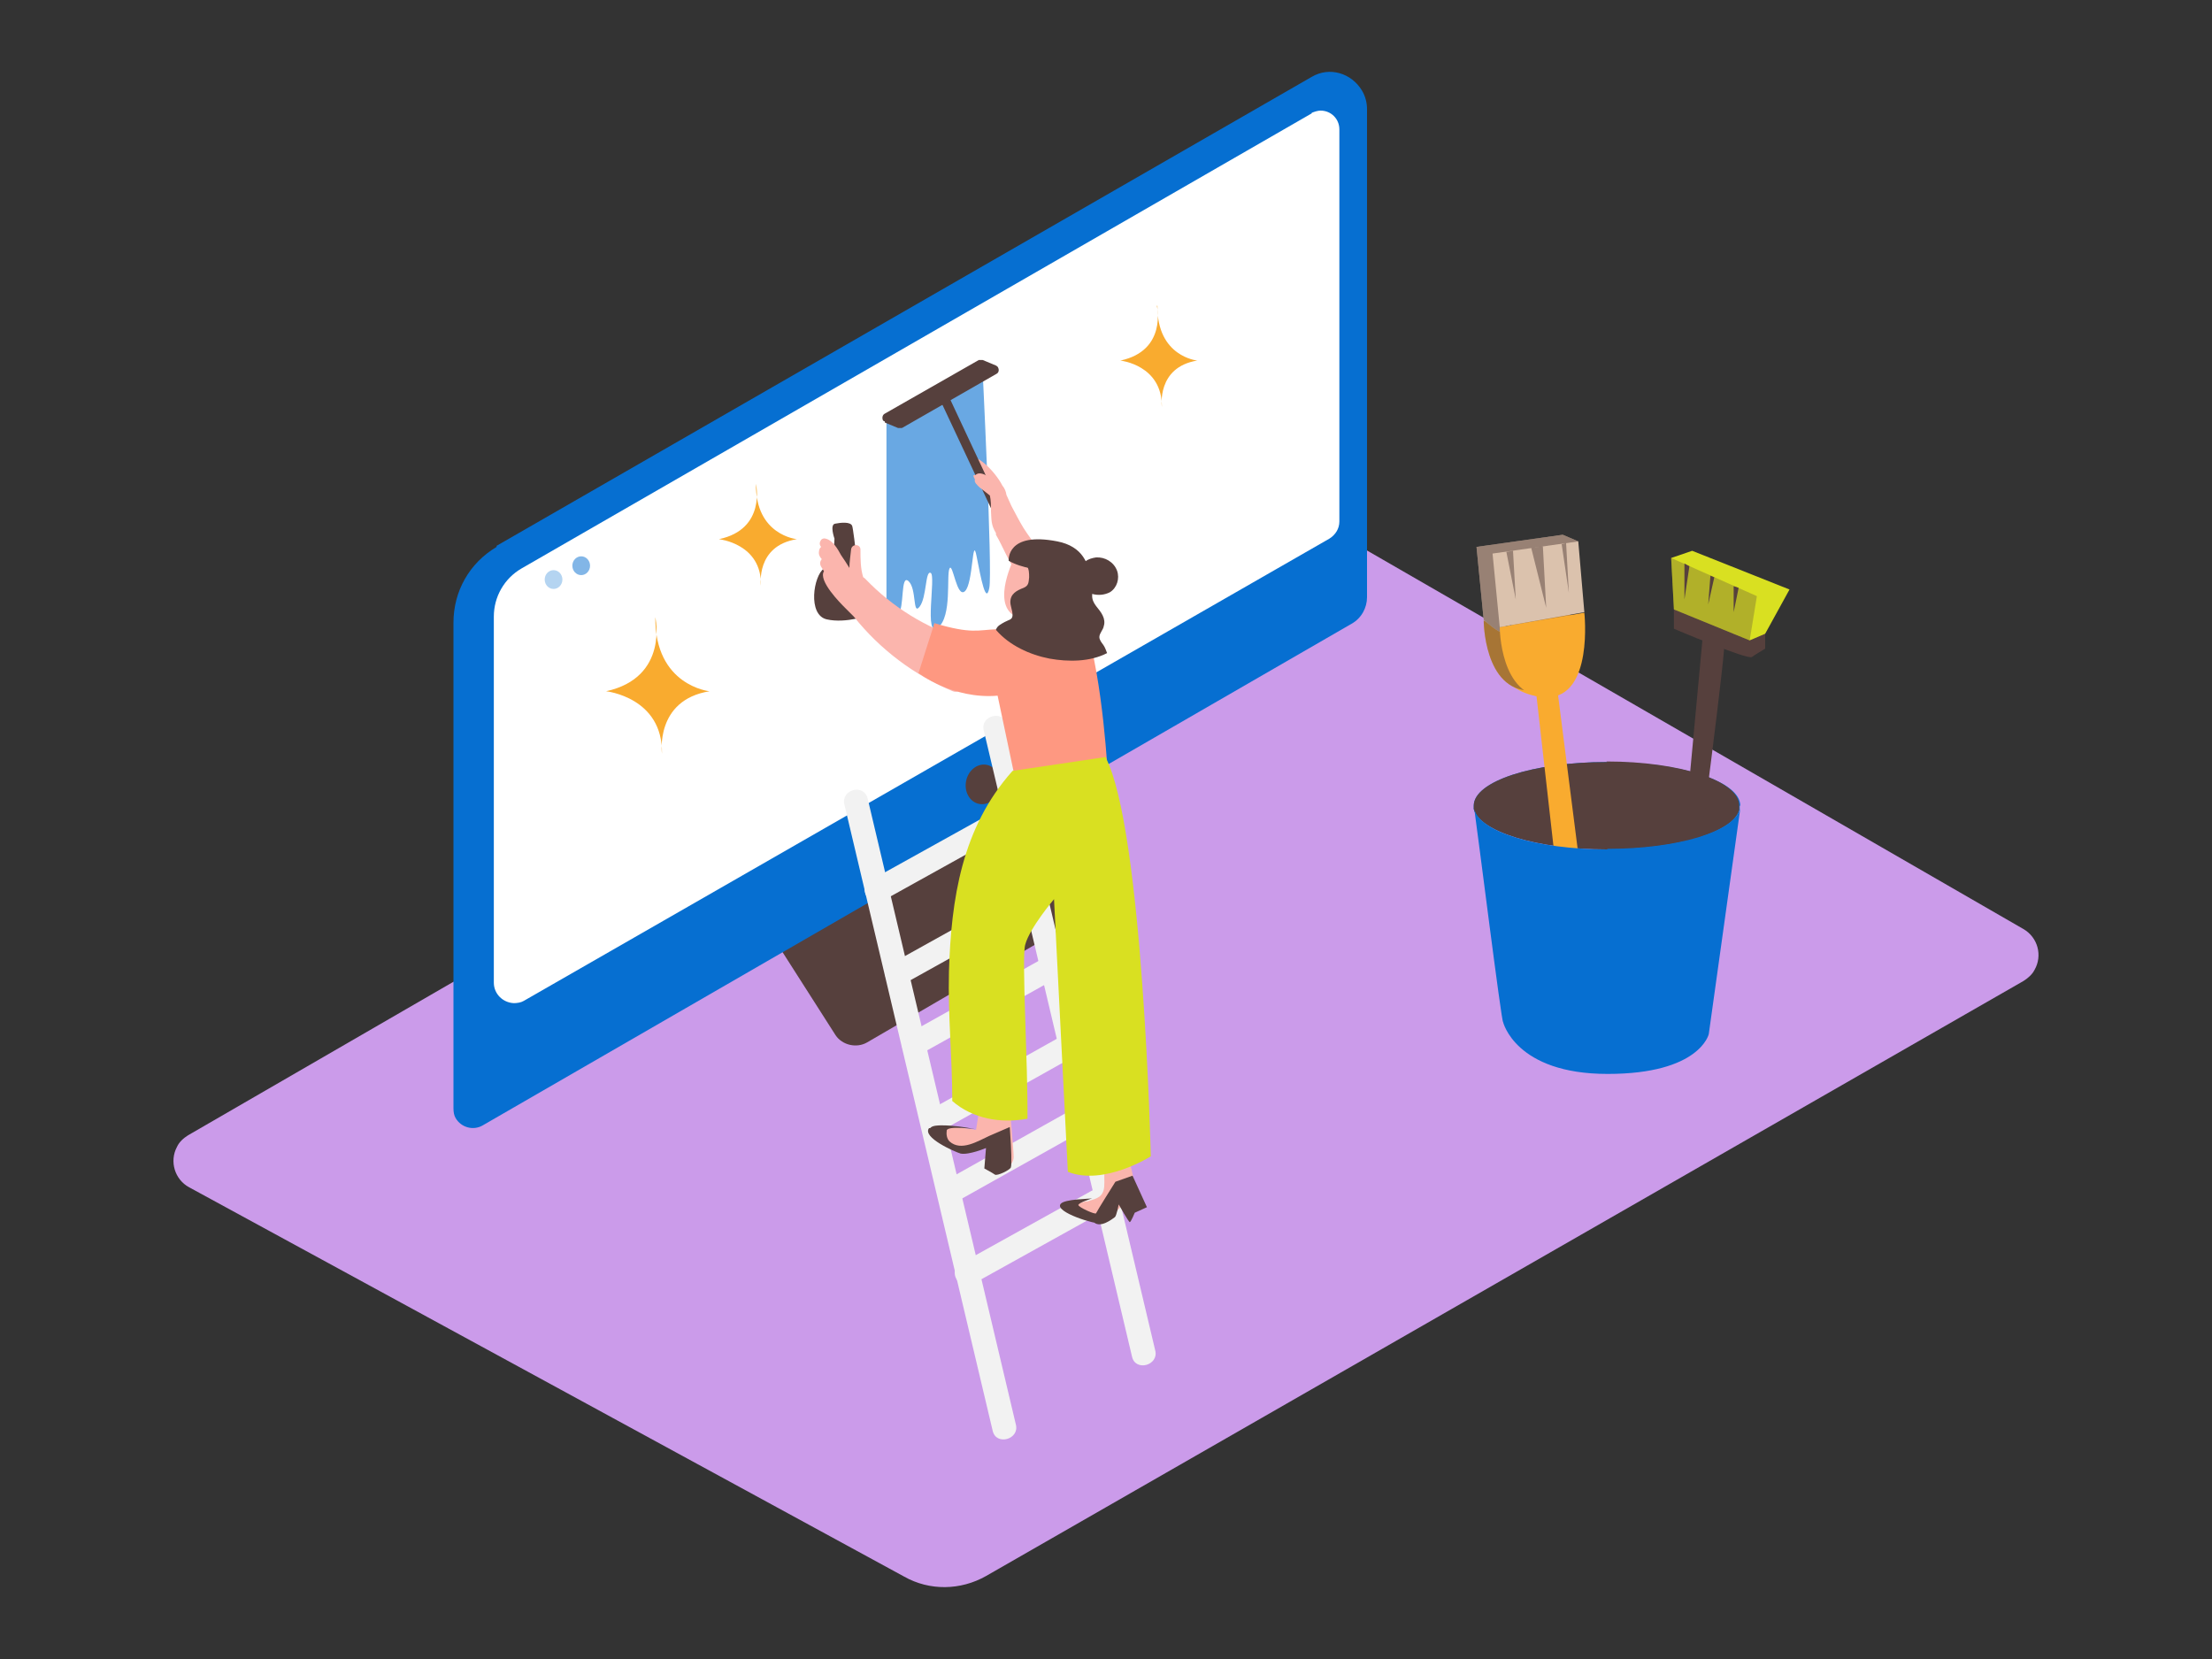 <svg id="Layer_1" xmlns="http://www.w3.org/2000/svg" version="1.1" viewBox="0 0 400 300"><rect x="0" y="0" width="400" height="300" fill="#333333" stroke="none"/><defs><style>.st0{fill:#dbc2ad}.st2{opacity:.5}.st2,.st5{isolation:isolate}.st7{fill:#066fd1}.st8{fill:#d9e021}.st2,.st9{fill:#56403d}.st11{fill:#fbb5ad}.st12{fill:#f2f2f2}.st13{fill:#f9ab2f}.st5{fill:none;opacity:.3}</style></defs><path id="field_cleaning-computer-96" d="m232.9 91.3 133 76.7c2.6 1.5 3.5 4.8 2 7.4-.4.8-1.2 1.5-2 2L178.3 285c-4.6 2.6-10.2 2.7-14.8.1L34.2 214.7c-2.6-1.4-3.6-4.7-2.2-7.3.4-.9 1.2-1.6 2-2.1L234.7 89.2" fill="#cb9bea"/><g id="monitor_cleaning-computer-96"><path class="st5" d="M168.8 138.9 53.6 210.6l23.8 27.5 125.2-77.3c-13-8.8-22.6-11.2-33.8-22Z"/><path class="st9" d="m181.8 146.6 18.5 8.9c2.1 1 3 3.6 2 5.7-.4.7-1 1.4-1.7 1.8l-43.8 25.5c-1.9 1.1-4.5.5-5.7-1.3l-10.6-16.6"/><path class="st7" d="m89.8 98.7 147.4-84.8c3.2-1.9 7.2-.7 9.1 2.5.6 1 .9 2.2.9 3.3V108c0 1.9-1 3.8-2.8 4.8L87.3 203.5c-1.7 1-3.9.4-4.9-1.3-.3-.5-.4-1.1-.4-1.8v-87.8c0-5.7 2.9-10.8 7.8-13.7Z"/><path d="M237.2 20.5 94.3 102.8c-3.1 1.8-5 5.1-5 8.7v66.2c0 2 1.6 3.6 3.6 3.7.6 0 1.3-.1 1.8-.4l145.7-83.6c1.1-.7 1.8-1.8 1.8-3.1V23.4c0-1.9-1.5-3.4-3.4-3.4-.5 0-1.1.2-1.6.4Z" fill="#fff"/><ellipse class="st9" cx="177.7" cy="141.9" rx="3.6" ry="3.1" transform="rotate(-79.1 177.684 141.844)"/><ellipse cx="100.1" cy="104.8" rx="1.6" ry="1.7" style="isolation:isolate" opacity=".3" fill="#066fd1"/><ellipse cx="105.1" cy="102.3" rx="1.6" ry="1.7" style="isolation:isolate" fill="#066fd1" opacity=".5"/></g><g id="brush_cleaning-computer-96"><path class="st5" d="M299.5 187.9c-6.6-5.3-14-9.3-20.5-14.6l-53.7 33.4 18.9 21.8 59.6-36.8c-1.4-1.3-2.8-2.6-4.3-3.8Z"/><path class="st13" d="M272.7 123.4c2.1 1.9 4.9 2.8 7.6 2.6 4.5-.4 0-4.1 0-4.1"/><path class="st9" d="M266.5 146.4v-.6.6ZM314.8 145.7v.7-.7Z"/><path class="st7" d="M290.6 137.8c-13.4 0-24.1 3.5-24.1 7.9h48.2c0-4.4-10.7-7.9-24.1-7.9ZM290.6 153.6c12.6 0 23-3.1 24-7.2v-.7h-48.1v.6c1 4 11.3 7.2 24 7.2Z"/><path class="st9" d="M290.6 137.8c-13.4 0-24.1 3.5-24.1 7.9v.6c1 4 11.3 7.3 24 7.3s23-3.1 24-7.2v-.7c.1-4.5-10.7-8-24-8ZM302.7 113.7s13.4 5.7 14.1 5.1c.7-.5 1.6-1 2.4-1.5v-2.8l-14.9-5.6-1.6 1v3.7Z"/><path class="st8" d="m302.7 110.2-.5-9.3 3.8-1.3 17.6 7-4.4 8-2.8 1.2-13.7-5.6z"/><path class="st9" d="m307.9 115.2-4.1 44.2h2.8s5.8-43.8 5.2-43.6"/><path style="isolation:isolate" opacity=".3" fill="#56403d" d="m302.2 100.9 15.5 6.9-1.3 8-13.7-5.6-.5-9.3z"/><path class="st9" d="M304.6 101.9v6.5l.9-6-.9-.5zM309.3 104.1l-.4 5.2 1.1-4.9-.7-.3zM313.5 106v4.7l.9-4.4-.9-.3z"/><path class="st13" d="m281.3 156.4-3.8-33.6 3.8-.6 4.5 35.3"/><path class="st13" d="m283.9 109.6-11.1 1.9V112.1c.3 0 .4.3.4.5.2.3.1.6 0 .8 0 0-.1.1-.3.1H271l-2.7-1.3s0 12.7 8.5 12.7c9.3 0 6.9-15.4 6.9-15.4Z"/><path class="st2" d="m283.9 109.6-11.1 1.9V112.1c.3 0 .4.3.4.5.2.3.1.6 0 .8 0 0-.1.1-.3.1H271l-2.7-1.3s0 12.7 8.5 12.7c9.3 0 6.9-15.4 6.9-15.4Z"/><path class="st7" d="M290.6 153.6c-12.7 0-23.1-3.2-24-7.3.7 4.9 4.9 38.4 5.2 38.5 0 0 2.2 9.4 18.9 9.4S309 187 309 187l5.7-40.8c-1 4.2-11.4 7.3-24 7.3Z"/><path class="st0" d="m282.9 98.7 2.5-.8-2.8-1.2-15.6 2.2 1.3 13.2s2.8 2.5 3.4 2.2.9-2.9.9-2.9l11.1-1.9-.9-10.9Z"/><path class="st2" d="m282.9 98.7 2.5-.8-2.8-1.2-15.6 2.2 1.3 13.2s2.8 2.5 3.4 2.2.9-2.9.9-2.9l11.1-1.9-.9-10.9Z"/><path class="st13" d="M271.2 113.4s0 12.7 8.5 12.7 6.8-15.3 6.8-15.3l-15.3 2.6Z"/><path class="st0" d="m271.2 113.4-1.3-13.3 15.5-2.2 1.1 12.8-15.3 2.7z"/><path class="st2" d="m282.4 98.4 1.3 8.8-.5-9-.8.2zM279 98.8l.6 11.1-2.7-10.8 2.1-.3zM273.6 99.6l.5 8.8-1.7-8.6 1.2-.2z"/></g><g id="person_cleaning-computer-96"><path class="st5" d="m208 246.4-53.9 33.7-9.1-5 58.6-34.1 4.4 5.4z"/><path class="st12" d="m182.1 131 26.8 113.2c.7 2.7-3.6 3.9-4.2 1.1l-26.8-113.2c-.7-2.7 3.5-3.8 4.2-1.1ZM156.9 144.4l26.8 113.2c.7 2.7-3.6 3.9-4.2 1.1l-26.8-113.2c-.7-2.7 3.5-3.9 4.2-1.1Z"/><path class="st12" d="m184.8 148.9-25.2 14c-2.5 1.3-4.6-2.4-2.2-3.7l25.2-14c2.5-1.4 4.7 2.4 2.2 3.7ZM187.4 164.6 163.3 178c-2.5 1.3-4.6-2.4-2.2-3.7l24.1-13.4c2.5-1.3 4.6 2.4 2.2 3.7ZM190.3 177.3l-24 13.4c-2.5 1.3-4.6-2.4-2.2-3.7l24-13.4c2.5-1.3 4.6 2.4 2.2 3.7ZM194.1 191.1l-23.9 13.4c-2.5 1.3-4.6-2.4-2.2-3.7l23.9-13.4c2.5-1.3 4.6 2.4 2.2 3.7ZM197.4 203.6 173.5 217c-2.5 1.3-4.6-2.4-2.2-3.7l23.9-13.4c2.4-1.4 4.6 2.4 2.2 3.7ZM201.1 218.2l-25.2 14c-2.5 1.3-4.6-2.4-2.2-3.7l25.2-14c2.4-1.3 4.6 2.4 2.2 3.7Z"/><path class="st9" d="M157.3 111.2s-4.3 1.6-7.8.8-2.4-7.9-.5-9.2 1.9-5.4 1.9-5.4-.9-2.5.1-2.7 2.8-.4 3.1.4 1.6 12.9 1.6 12.9"/><path d="M160.3 75.5v33.7s.9 3 2.1 1.9.4-7.4 1.9-6 .7 6.3 2 4.6 1-6.6 2-6.1-1.3 11.9 1.3 9.9 1.5-9.5 2.1-10.7 1.3 5.5 2.8 4.1 1.3-10.4 2.1-6.3 1.7 8.8 2.3 5.7c.6-3-1.3-41.1-1.3-41.1l-17.3 10.3Z" style="isolation:isolate" opacity=".6" fill="#066fd1"/><path class="st11" d="M175.5 82.5c2.6.3 5.9 4.9 6 6l-2.1-.4-.4-.3c-.9-1.9-2.1-3.7-3.4-5.3Z"/><path class="st9" d="m160 76.4 2.4 1h.7l17.1-9.8c.4-.2.5-.7.3-1.1 0-.1-.2-.3-.4-.4l-2.4-1h-.7l-17 9.7c-.4.2-.5.7-.4 1 0 .2.2.4.4.4Z"/><path class="st9" d="m170 72.3 11.5 24.5 1.5-.7-11.7-25"/><path class="st11" d="M148.5 101.3s0-.1.1-.2c-.4-.4-.6-.9-.5-1.4 0-.3.2-.7.4-.8-.4-.4-.3-.9 0-1.3.2-.2.5-.3.8-.2 1.3.3 2.2 1.9 2.8 3 .5.7 1 1.5 1.5 2.3 0-1.1.2-2.2.3-3.3s1.7-1.1 1.7 0c0 1.7 0 3.4.5 5 .1 0 .3.2.4.3 4.9 5.1 10.9 8.8 17.6 10.9.6 1.6 0 3.4-1.3 4.6 0 .5-.4 1-.8 1.2l1.1.5c1.9.7 1 3.8-.8 3.1-7-2.9-13.2-7.6-17.9-13.5l-1.6-1.6c-.8-.8-4.9-4.9-3.8-6.6-.4-.7-.9-1.1-.6-1.9ZM176 86s.2-.1.3-.1h.1c.7-.7 1.9 0 2.5.4.8.4 1.6 1 2.4 1.6.4.4.6 1 .7 1.6.3.7.6 1.3.9 2 .7 1.3 1.4 2.7 2.2 4 1.6 2.5 3.5 4.8 5.6 6.9s-.5 2.5-1.5 1.5l-.7-.7c-.3.2-.7.2-1 0-.1-.1-.4-.2-.5-.4l-.2-.2c-.2.5-.8.8-1.3.6-.1 0-.3-.1-.4-.2-.2-.2-.4-.5-.7-.7-.2 0-.4-.3-.5-.4 0 0 0 1.5-.1 1.4-1.2-1.2-2.5-4.6-3.7-6.6v-.3c-.9-1.5-.8-2.3-.9-4 0-1 0-1.9-.2-2.8l-1.9-1.5c-.4-.4-1-.9-.8-1.4l-.2-.4Z"/><path d="M169 112.7c6.7 2 7.9 1.2 11.1 1.1 3.2 0 6.6-4.6 6.6-4.6s.8-10 6.8-2.2c4.4 5.8 6.1 22.8 6.7 31-2.2 1.8-5.2 2.4-7.9 2.8-1.9.3-3.7.4-5.5.4s-2.2-.3-3.3-.7l-3.1-14.7c-8.1.7-14.3-4.1-14.3-4.1l2.9-9.1Z" fill="#fe9881"/><path class="st11" d="M183.5 100.7s-4.3 8.3 0 10.7 7.6-1.6 8-2.5.3-8.7-7.9-8.1Z"/><path class="st9" d="M183.1 99.4c2.2-1.6 4.9-1.6 7.5-1 2.2.4 4.2 1.4 5.7 3.1.5-.4 1.2-.6 1.9-.7 1.6-.1 3.2.8 3.8 2.4.5 1.4 0 3.1-1.3 3.9-1 .5-2.1.6-3.2.3v.2c-.1 1.6 1.3 2.4 1.9 3.7.3.6.4 1.3.2 1.9-.1.7-.8 1.3-.8 2 0 .5.4 1 .7 1.4.3.4.5 1 .7 1.5-3.1 1.6-7 1.6-10.4 1-3.6-.7-7.3-2.4-9.7-5.2.1-.4.4-.7.7-.9.6-.4 1.2-.7 1.9-1 .9-.5 0-2.2 0-3.1 0-1.5 1.1-2.1 2.4-2.6.9-.4.9-.9 1-1.9 0-.7 0-1.4-.4-2.1-.2 0-.5 0-.7-.1-.4-.3-1-.5-1.5-.7-.5-.2-.8-.7-.7-1.3 0-.2.2-.6.4-.8Z"/><path class="st9" d="M186.4 102.8c-1.4-.3-2.8-.7-4-1.4 0-.1-.4-5.3 8.8-3.5s4.9 12.8 4.9 12.8"/><path class="st11" d="M196.5 217.3c.8-.3 2.1-.5 2.7-1.3s.5-1.9.5-2.9v-2.8s.1-.2.1-.4v-2.2l3.8-.4s1.7 6.6 1.6 7.3-3.7 5.7-5.6 6-7-1.3-7.4-2c1.4-.5 2.8-1 4.3-1.4ZM170 203.7c1.3-.2 6.5.6 6.5.6s.7-4.3.7-4.5l5.4.4s.7 7.9.7 9c0 1.9-2.4 2.5-2.9 2.5-.4-.1-.7-.3-1.1-.4.2-1 .3-2 .3-3s-.1-.7-.6-1c-.8-.3-2.3.1-3.1.3-1 .1-1.9.4-2.9.6-2.2-1.1-4-2.2-4.1-2.6-.3-1.2-.7-1.4 1.2-1.8Z"/><path class="st9" d="m168.2 204 .1-.1c.4-.4 1.5-.4 2-.4 2.1 0 4.1.3 6.1.7 0 0-4.9-.7-5.2.2-.1.7 0 1.5.5 2 2.1 1.9 5.2-.1 7.2-1l3.7-1.6.2 3.1s.2 3.7 0 4.2-2.5 1.6-2.9 1.3-1.9-1.1-1.9-1.1l.3-3.7s-3.1 1.3-4.6 1c-1-.3-7-2.9-5.7-4.6ZM201.7 214.6s-2 6.3-2.7 6.6-8.4-2-7.2-3.5c.7-.9 5.4-.9 5.7-1 0 0-2.5.8-2.5 1.2s3.1 1.8 3.2 1.5 3.5-5.7 3.5-5.7l3.1-1.1 2.6 5.7-2.2 1s-.7 1.7-.9 1.7-2-3.2-2-3.2-.4 2.1-.7 2.3-2.8 2.3-4 .7l2.2-2.4"/><path class="st8" d="M185.8 202.3c-4.9.9-9.9 0-13.6-3.2 0-8.1-.8-15.3-.6-23.4.4-13.1 2.3-26 11.5-36.3l16.8-2.5c6.8 12.9 8.2 72.2 8.2 72.2s-8.5 5.4-15 2.8l-2.5-49.3s-4.4 5.2-5.2 8.2c-.7 2.1.5 21.6.4 31.5Z"/></g><g id="sparks_cleaning-computer-96"><path class="st13" d="M136.7 87.5s1.9 8.2-6.7 10c0 0 7.8.8 7.6 8.4 0 0-1-7.2 6.5-8.4 0 0-7.5-.7-7.4-10ZM118.5 111.6s2.5 10.9-8.9 13.4c0 0 10.3 1.1 10.1 11.3 0 0-1.3-9.7 8.6-11.3 0 0-9.9-1-9.8-13.4ZM209.2 55.3s1.9 8.1-6.6 9.9c0 0 7.6.8 7.5 8.4 0 0-1-7.2 6.4-8.4 0 0-7.3-.7-7.2-9.9Z"/></g></svg>